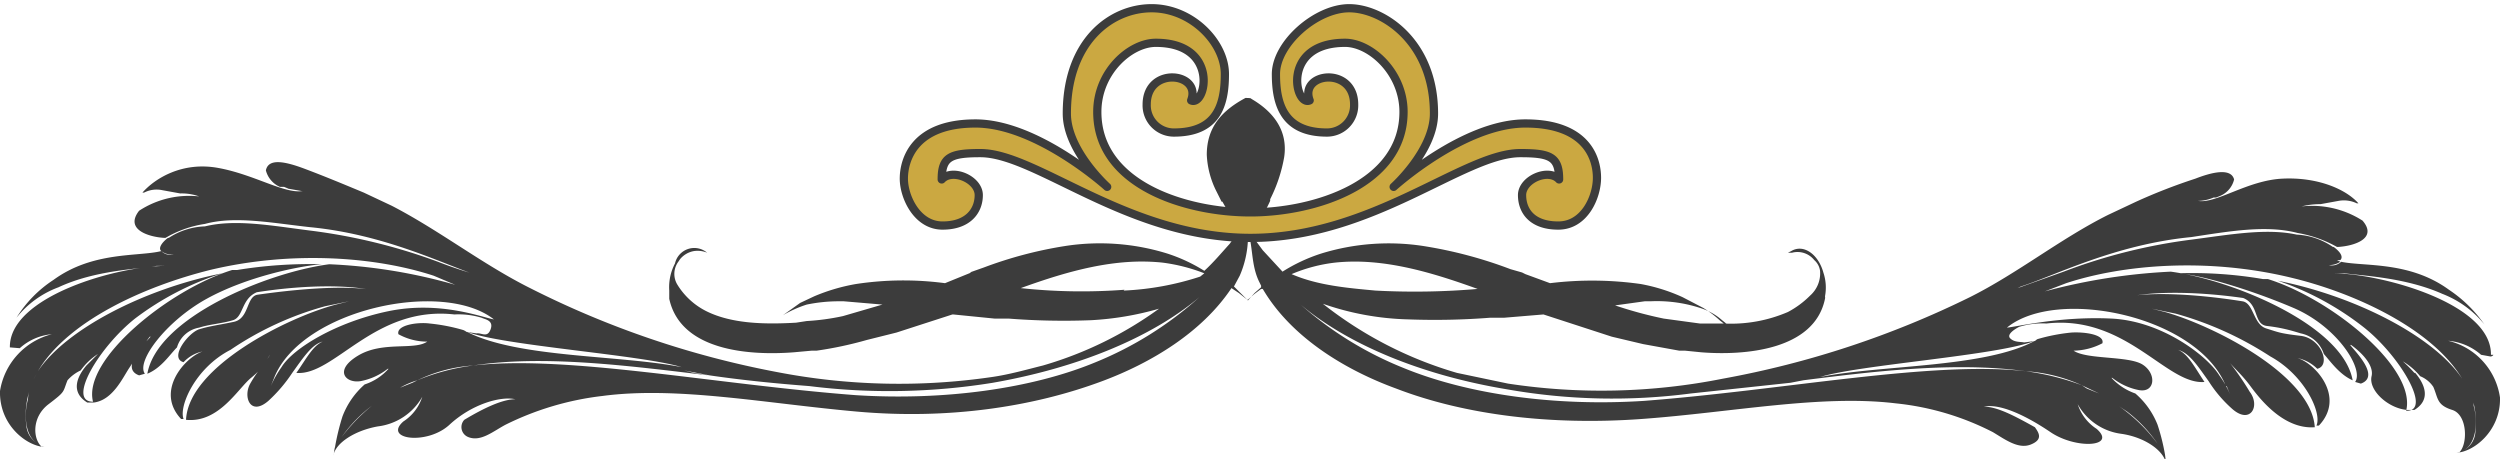 <svg id="copyDecorator" xmlns="http://www.w3.org/2000/svg" viewBox="0 0 303.7 55.8">
  <defs>
    <style>
      .cls-1 {
        fill: #3c3c3c;
      }

      .cls-2 {
        fill: #cba841;
        stroke: #3c3c3c;
        stroke-linejoin: round;
      }
    </style>
  </defs>
  <title>copyDecorator</title>
  <g>
    <path class="cls-1" d="M2.4,42.3a6.7,6.7,0,0,1,3.9-1.7A8.5,8.5,0,0,0,0,47.5c-.1,4.2,3.3,6.7,5.4,6.8H5.1c-1.1-.9-1.3-3.6.8-5.2s1.7-1.4,2.3-2.9a4.8,4.8,0,0,1,1.6-1.2A7.8,7.8,0,0,1,11.9,43l-1.4,1.4h0c-1.1,1.3-2,3.2.1,4.5h.8c2.3-.3,3.5-3,4.3-4.2s2.2-3.5,2.5-3.8h.1c-.4.5-3.9,3.8-1.4,4.7l.7-.2c-1.1-1.5,2.6-6.4,7.5-9.1s11.3-4,14-4.2a54.8,54.8,0,0,0-10.3.7h-.6c-7.7,2.4-18.2,10.9-16.9,16-3.2,0,.7-6.6,5.1-10.1A35.3,35.3,0,0,1,27,33.2C17.5,35.1,8,40,4.6,45.1,8.2,39,17.5,34.8,25.5,32.8c10-2.4,20.2-1.6,27.2.7l2.6,1.1A65.4,65.4,0,0,0,40,32.1c-7.6,1-20.9,6.5-22.1,13.3,1.7-.7,2.7-2.3,3.6-3.2a3.4,3.4,0,0,1,2.7-2.4c1.2-.4,2.8-.5,4.1-.9s1-2.6,2.9-3.4c6.4-1,12.1-.9,14.9,0h.2c-2.7-.9-8.7-.6-15,.3-1.4.2-1,2.9-2.9,3.3s-2.9.5-4.2.9-3.7,3.5-1.9,4a4.3,4.3,0,0,1,2.3-1.3c-2.1.7-5.8,4.8-2.6,8.2h.3c-.6-1.5,1.4-6.2,5.7-8.4a38.8,38.8,0,0,1,11.5-5.3l2.9-.6-1.6.4c-6,1.6-17.9,7.6-18.2,14,4,.4,6.3-3.8,7.9-5.1s1.8-2.1,2.3-2.8c-.5.9-1.5,1.9-2.4,3.5s0,4,2.2,2.1a18.2,18.2,0,0,0,2.9-3.4h0c1.3-1.8,2.4-3.5,3.7-3.8h0c-1.2.5-2,2.1-3.2,3.8,4.6.4,9.5-8.2,19.2-7.1a9.6,9.6,0,0,1,3.3.4c.4.2,1.5.3,1.1,1.4s-1.1.4-1.7.5l-1.4-.2h.2c4.4,1.7,21.3,2.8,26.1,4.3-7.6-1.5-19.9-1.1-26.1-4.3l-.4-.2a22.4,22.4,0,0,0-4.1-.8c-1.5-.2-4.1.2-3.8,1.3a7.2,7.2,0,0,0,3.5.9h0c-1.6,1.1-5.4-.1-8.4,1.7s-1.5,3.4.3,3.1a7.6,7.6,0,0,0,3.3-1.5h.1a6.6,6.6,0,0,1-2.9,1.9,9.8,9.8,0,0,0-2.7,3.9,28.4,28.4,0,0,0-.9,3.7c-.1.3-.1.7-.2,1,.3-1.5,2.6-3,5.4-3.5a7.2,7.2,0,0,0,5.4-3.6h0a5.6,5.6,0,0,1-2.3,3c-2.5,2.2,2.9,2.9,5.6.4s6.2-3.5,8-3.1h0c-1.5,0-3.7,1-6.2,2.5a1.3,1.3,0,0,0,.5,2.1c1.5.6,3-.7,4.5-1.5a35.7,35.7,0,0,1,11.8-3.5c9.1-1.2,19.7.9,30.9,1.9s21.5-.6,29.8-3.7c5.9-2.2,12.1-5.9,15.7-11.3h0l.9.6,1,.8h.1l.8-.7.8-.6h.2c3.4,5.8,9.9,9.8,16.2,12.1,8.3,3.2,18.8,4.5,29.8,3.7s21.8-3,30.9-1.9a33.1,33.1,0,0,1,11.8,3.5c1.5.9,3.1,2.1,4.6,1.5s1-1.4.5-2.1c-2.5-1.4-4.6-2.5-6.2-2.5h0c1.9-.4,5,1,8.1,3.1s8.1,1.8,5.6-.4a5.6,5.6,0,0,1-2.3-3h0a7.1,7.1,0,0,0,5.3,3.6c2.8.4,5.1,2,5.4,3.5a10.2,10.2,0,0,0-.1-1,25.4,25.4,0,0,0-.9-3.6,9.7,9.7,0,0,0-2.7-3.8,7.1,7.1,0,0,1-2.9-1.9h.1a7.5,7.5,0,0,0,3.3,1.5c1.9.3,2.1-2,.4-3.1s-6.8-.6-8.4-1.7h0a7.8,7.8,0,0,0,3.5-.9c.3-1.1-2.3-1.4-3.8-1.3a22.5,22.5,0,0,0-4.1.8l-.3.2c-6.1,3.3-18.5,2.9-26.1,4.4,4.8-1.5,21.6-2.6,26.1-4.4h.2l-1.5.2c-.5-.1-1.2,0-1.7-.5s.7-1.2,1.1-1.4a9.6,9.6,0,0,1,3.3-.4c9.7-1.1,14.6,7.5,19.2,7.1-1.2-1.8-2-3.4-3.2-3.9h0c1.4.4,2.4,2,3.7,3.8h0a15.6,15.6,0,0,0,2.9,3.4c2.2,1.9,3.4-.4,2.1-2.1a34,34,0,0,0-2.4-3.5c.6.7,1.5,1.5,2.4,2.7s3.9,5.4,7.9,5.1c-.4-6.3-12.2-12.3-18.2-14l-1.6-.4,2.9.6a41.4,41.4,0,0,1,11.5,5.2c4.2,2.3,6.3,6.9,5.6,8.4h.3c3.3-3.5-.5-7.6-2.6-8.2a4.8,4.8,0,0,1,2.4,1.3c1.7-.4.5-3.7-2-4s-2.6-.4-4.2-.9-1.5-3.1-2.9-3.3c-6.3-1-12.3-1.2-15-.3h.2c2.9-.9,8.6-1,14.9-.1,2,.8,1.2,3.2,2.9,3.4s2.8.5,4.1.9a3.7,3.7,0,0,1,2.8,2.5c.8.9,1.9,2.5,3.5,3.2C284.6,39.5,271.2,34,263.7,33a71.9,71.9,0,0,0-15.3,2.4l2.6-1c7-2.3,17.2-3.1,27.2-.7,8,1.9,17.3,6.3,20.9,12.3-3.4-5.1-12.9-10-22.4-11.9a35.3,35.3,0,0,1,10.5,5.7c4.4,3.5,8.3,10.2,5.1,10.1,1.3-5.2-9.1-13.6-16.8-16h-.6a50.9,50.9,0,0,0-10.3-.7c2.7.2,8.6,1.9,14,4.2s8.6,7.5,7.5,9l.7.2c2.5-.9-1-4.2-1.3-4.7h.1c.3.2,2.9,2.1,2.5,3.8s2,3.9,4.3,4.1h.9c2.1-1.3,1.2-3.2.1-4.5h-.1a17.4,17.4,0,0,0-1.4-1.4,7.9,7.9,0,0,1,2.1,1.8,3.5,3.5,0,0,1,1.6,1.3c.6,1.4.4,2.2,2.3,2.8s1.9,4.3.8,5.2h-.4c2.1,0,5.5-2.6,5.4-6.7a8.3,8.3,0,0,0-6.3-6.9,6.9,6.9,0,0,1,4,1.7l1.1.2a.4.4,0,0,0,.4-.2h-.3c.1-6.2-13.1-9.8-19-9.9h1.2c2.2.3,7.4.5,11.9,2.5a12.3,12.3,0,0,1,5.1,3.7,16.3,16.3,0,0,0-4.3-4.2c-4.8-3.5-10.3-2.8-13.1-3.4a1.6,1.6,0,0,1-1.5.4,2.4,2.4,0,0,0,1.4-.4l-.4-.2h.4c.4-.4,0-1-.8-1.6h-.1a8.5,8.5,0,0,0-4.4-1.5c-3.7-.8-8.1,0-12.7.6a67.2,67.2,0,0,0-15.6,3.9L245.1,35l.4-.2c4.1-1.3,11.4-5.1,20.7-6,4.6-.7,9.1-1.5,12.9-.5a14.9,14.9,0,0,1,4.8,1.7h.1c1.9-.1,4.9-1,3-3.2a11.4,11.4,0,0,0-7.6-1.7h.1a9.4,9.4,0,0,1,2.4-.3l2.2-.4a3.6,3.6,0,0,1,2.2.3h.2c-1.5-1.7-4.9-3.2-9.2-3s-8.1,3.1-10.3,2.7h.2a5,5,0,0,0,1.7-.4h.3l.5-.2a2.9,2.9,0,0,0,1.7-2c-.4-1.5-2.9-.8-4.7-.1a69,69,0,0,0-7.2,2.8l-3.4,1.6c-5.8,2.9-11,7.1-16.8,10A114,114,0,0,1,209.3,46a75.4,75.4,0,0,1-26.1.6L177,45.3a47.8,47.8,0,0,1-16.3-8.4,33.9,33.9,0,0,0,10.4,1.9,86.5,86.5,0,0,0,9.9-.2h1.7l4.8-.4,8.3,2.7,3.8.9,4.4.8h.7l2,.2c5.1.4,13.7-.2,15-6.5a.7.7,0,0,0,0-.3,5.7,5.7,0,0,0-.2-2.9c-.6-2.2-2.4-3.5-3.9-2.6l-.4.2h.5a2.6,2.6,0,0,1,2.7.9,2.1,2.1,0,0,1,.7,1.3,3.6,3.6,0,0,1-1.2,3,11.2,11.2,0,0,1-2.7,2,17.5,17.5,0,0,1-7.8,1.4l-.5-.4a12.2,12.2,0,0,0-2-1.5l-2.5-1.3a21.5,21.5,0,0,0-5.1-1.6,42.2,42.2,0,0,0-11-.1l-3-1.1-.4-.2-1.4-.4a53,53,0,0,0-10.5-2.8,27.8,27.8,0,0,0-12.5.9,20.5,20.5,0,0,0-4.7,2.2l-2.4-2.6-1.4-1.9a28.6,28.6,0,0,0,2.3-4.1v-.2a18.2,18.2,0,0,0,1.7-5.1c.5-3.3-1.4-5.6-4-7.1,0-.1-.5-.1-.7-.1-2.8,1.5-4.7,3.5-4.7,6.9a10.9,10.9,0,0,0,1.2,4.5l.6,1.2h.1l1.4,2.5h0l.6,1-1.1,1.6c-1,1.1-2,2.3-3.1,3.3a20,20,0,0,0-4.5-2.1,27.6,27.6,0,0,0-12.5-.9,50.1,50.1,0,0,0-9.8,2.6l-1.7.6H118l-3.2,1.3a38.5,38.5,0,0,0-10.8.1,23,23,0,0,0-5.1,1.5l-1.7.8-2.1,1.5-.6.4.6-.4a14.1,14.1,0,0,1,2.9-1.3,19.3,19.3,0,0,1,3.8-.4h.7l4.7.4-4.8,1.4A28.3,28.3,0,0,1,98,39l-1.3.2c-3.5.2-7.7.2-10.9-1.4a8.7,8.7,0,0,1-3.5-3.2,2.5,2.5,0,0,1,.1-2.8l.2-.3a2.8,2.8,0,0,1,1.7-1,3,3,0,0,1,1.6.2A2.4,2.4,0,0,0,82,32a6.2,6.2,0,0,0-.7,3.3v1c1.4,6.4,9.9,6.9,15.1,6.5l2.2-.2h.6a45.9,45.9,0,0,0,6.1-1.3l3.6-.9,6.8-2.2h.1l5,.5h1.7a85.7,85.7,0,0,0,10,.2,36.7,36.7,0,0,0,8.3-1.4,45.6,45.6,0,0,1-14.1,6.9c-2,.5-4.1,1.1-6.2,1.4a77.9,77.9,0,0,1-26.1-.6A112.6,112.6,0,0,1,64.4,35c-5.8-2.9-11-7-16.8-10l-3.4-1.6c-2.4-1-4.8-2-7.2-2.9s-4.4-1.3-4.7.2a3,3,0,0,0,1.7,2h.5l.5.2h-.1l1.7.3h.2c-2.2.4-5.9-2-10.3-2.8s-7.7,1.3-9.2,3h.2a3.3,3.3,0,0,1,2.2-.3l2.2.4a6.3,6.3,0,0,1,2.4.4h.2a11.1,11.1,0,0,0-7.6,1.7c-1.8,2.3,1.2,3.2,3.1,3.3h.1a13.4,13.4,0,0,1,4.8-1.7c3.7-1,8.2-.1,12.8.4,9.3.9,16.6,4.7,20.7,6h.3a53.1,53.1,0,0,1-5.5-1.8,69.5,69.5,0,0,0-15.6-3.8c-4.7-.6-9-1.4-12.7-.5a8.5,8.5,0,0,0-4.4,1.4h-.1c-.8.6-1.2,1.3-.8,1.6h0a2,2,0,0,0,1.5.4,1.5,1.5,0,0,1-1.5-.4c-2.8.7-8.3,0-13.1,3.5A14.8,14.8,0,0,0,2,38.6a11.7,11.7,0,0,1,5.1-3.7c4.5-2.1,9.7-2.2,11.9-2.6h1.2c-5.9,0-19.1,3.7-19,9.9h0Zm1.2,5.1a3.9,3.9,0,0,0-.2,1.1c-.5,1.8-.4,4.5,1.2,5.4a2.8,2.8,0,0,1-1.4-2.2,9.9,9.9,0,0,1,.4-4.3,6.4,6.4,0,0,1,.8-1.9A10.5,10.5,0,0,0,3.5,47.4Zm21.3-4.6h0Zm254.2.9h0Zm21.2,4.6a10,10,0,0,1,.4,4.3,2.7,2.7,0,0,1-1.4,2.1c1.6-.9,1.7-3.6,1.2-5.4a3.2,3.2,0,0,0-.2-1.1,10.3,10.3,0,0,0-.8-1.8A7.6,7.6,0,0,1,300.2,48.3Zm-29.8-1.4.4,1a10.9,10.9,0,0,0-1.3-2.3c-1.4-2.3-6.9-6.6-13.1-6.9s-11.5,1-12.7,1.1C249.9,34.8,267,38.4,270.4,46.9ZM199.8,36.6h.7a17,17,0,0,1,6.3.9,7.2,7.2,0,0,1,2.4,1.4l.5.4h-3.2l-4.4-.6a49.5,49.5,0,0,1-5.9-1.6ZM41.5,53.1a16.7,16.7,0,0,1,3.8-3.9l1.8-1.3A21.8,21.8,0,0,0,41.5,53.1ZM151.7,28.6h0V29a2.6,2.6,0,0,1,.1-.4Zm1.5,6.3-.8.7-.8.9-.9-.9-.8-.8h0l.7-1.3a12.1,12.1,0,0,0,1-4.4v-.3h.2c.4,1.9.3,3.7,1.2,5.5l.2.4ZM258.4,50a16.9,16.9,0,0,1,3.7,3.9,20.5,20.5,0,0,0-5.5-5.1Zm-75.3-2.7a73.5,73.5,0,0,0,22.3.5l12.1-1.3,3.1-.6-1.3.2-1.8.3c10-1.3,20-2.5,28.6-1.3a19.3,19.3,0,0,1,6.8,1.7l2.1,1-1.5-.6-.6-.4a30.9,30.9,0,0,0-6.8-1.7c-11.4-1.3-29.4,2.3-46.4,3.6-10.8.7-21.4-.8-29.2-4A43.1,43.1,0,0,1,158,37C163.8,41.9,172.8,45.6,183.1,47.3ZM162.2,31.9c5.7-.6,11.5,1.1,17.3,3.2a89.9,89.9,0,0,1-12.4.2c-3.2-.3-7-.6-10.2-2A19.1,19.1,0,0,1,162.2,31.9Zm-25.6,3.3a69.3,69.3,0,0,1-12.6-.2c5.8-2.1,11.5-3.7,17.2-3.1a21.4,21.4,0,0,1,5.1,1.3l-.5.4A34.7,34.7,0,0,1,136.5,35.3ZM86.2,45.6c4.1.6,8.2,1,12.1,1.3a78.3,78.3,0,0,0,22.3-.4c10.3-1.8,19.3-5.5,25.1-10.4A43.1,43.1,0,0,1,133.1,44c-7.7,3.2-18.4,4.7-29.2,4-17-1.3-35-4.9-46.4-3.6a26,26,0,0,0-6.8,1.8l-.6.3-1.5.6a9.3,9.3,0,0,1,2.1-.9,18.2,18.2,0,0,1,6.8-1.8c8.5-1.3,18.6,0,28.6,1.2l-1.8-.3L83.1,45ZM60,38.8c-1.3-.2-6.5-2.3-12.8-1s-11.6,4.5-13,6.8a12.9,12.9,0,0,0-1.3,2.3l.4-1C36.6,37.6,53.8,33.9,60,38.8Z"/>
    <path class="cls-2" d="M151.9,28.9c-14.9,0-26-10.3-32.8-10.3-3.7,0-4.7.5-4.7,3.2,1.3-1.4,4.5,0,4.5,1.9s-1.3,3.7-4.4,3.7-4.7-3.5-4.7-5.7S111,15,118.5,15s16,7.7,16,7.7-4.9-4.4-4.9-8.9C129.6,5,135,1,139.9,1s8.9,4.2,8.9,8-1,7.1-6.2,7.1a3.3,3.3,0,0,1-3.3-3.4c0-4.7,6.7-3.9,5.4-.5,1.8.8,3.5-7-4.3-7-3.1,0-7.1,3.5-7.1,8.4,0,8.9,10.8,12.2,18.6,12.2s18.6-3.4,18.6-12.2c0-4.8-4-8.4-7.1-8.4-7.8,0-6.1,7.8-4.3,7-1.3-3.4,5.4-4.2,5.4.5a3.3,3.3,0,0,1-3.3,3.4c-5.2,0-6.2-3.4-6.2-7.1s4.9-8,8.9-8,10.3,4,10.3,12.8c0,4.5-4.9,8.9-4.9,8.9s8.5-7.7,16-7.7,8.7,4.3,8.7,6.6-1.5,5.8-4.7,5.8-4.4-1.8-4.4-3.7,3.2-3.3,4.5-1.9c0-2.7-1-3.2-4.7-3.2C177.8,18.6,166.8,28.9,151.9,28.9Z"/>
  </g>
</svg>

